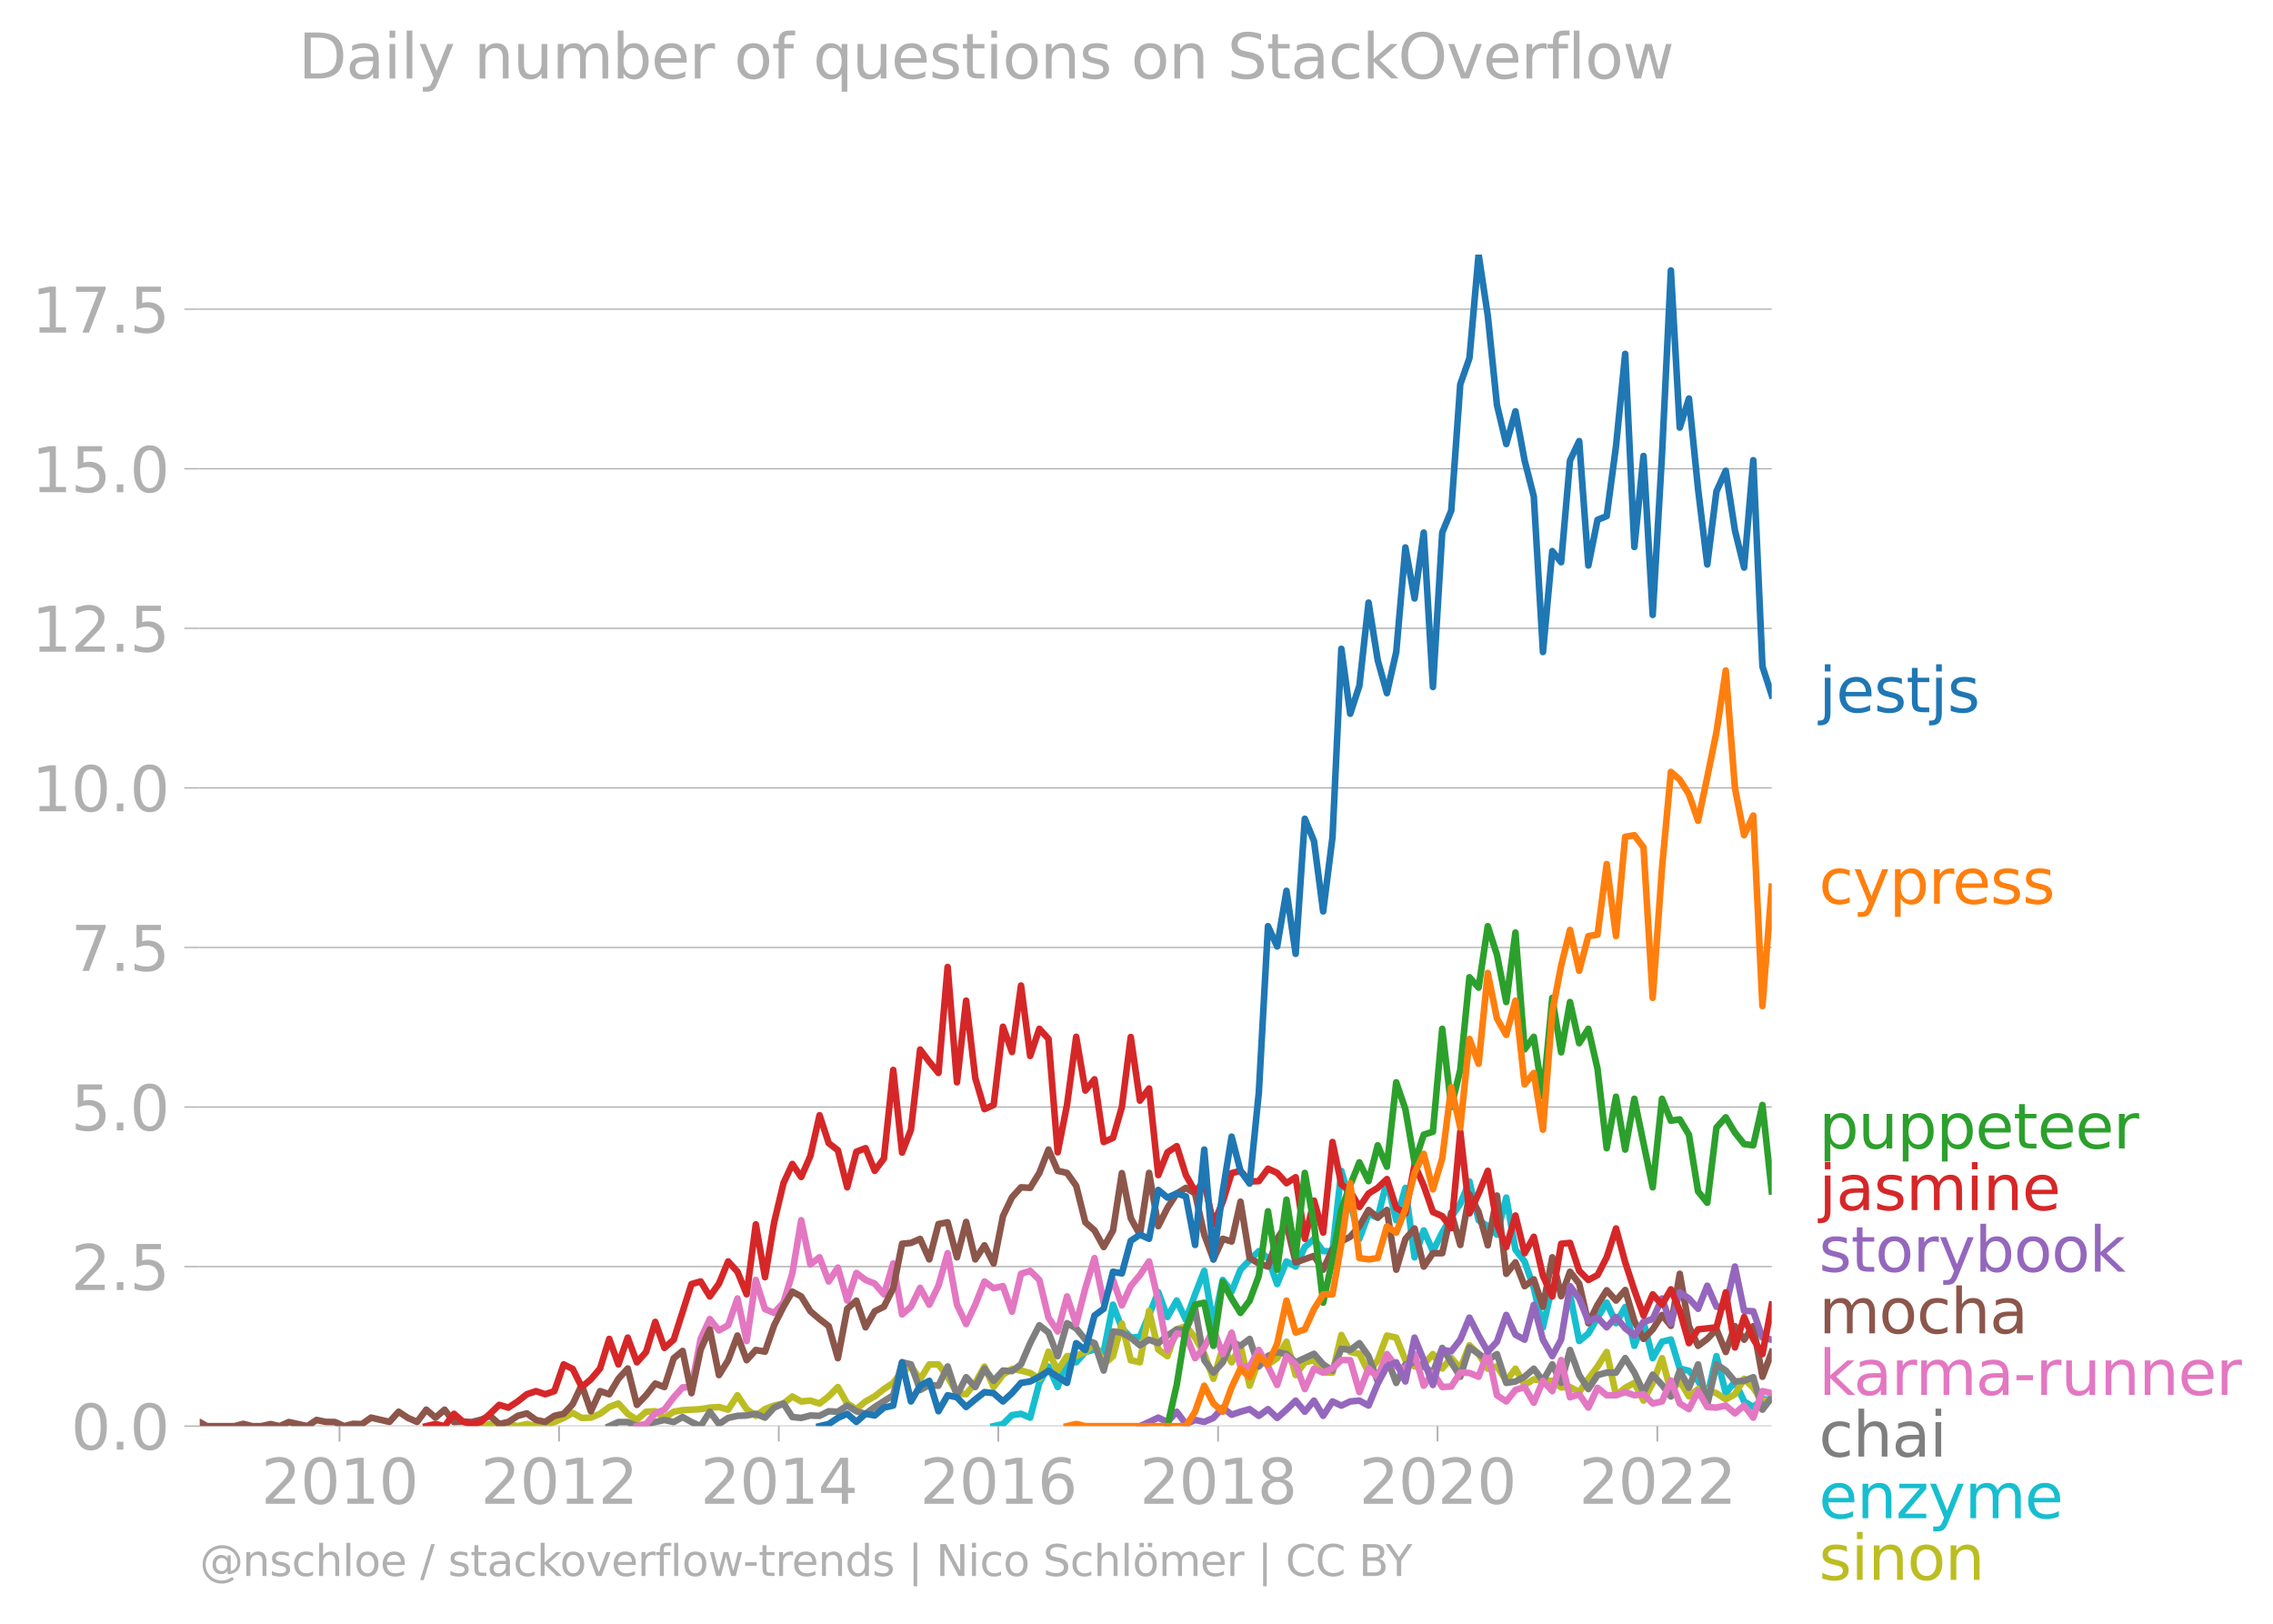 <svg xmlns="http://www.w3.org/2000/svg" xmlns:xlink="http://www.w3.org/1999/xlink" width="688.489" height="491.97" viewBox="0 0 516.367 368.977"><defs><style>*{stroke-linejoin:round;stroke-linecap:butt}</style></defs><g id="figure_1"><path id="patch_1" d="M0 368.977h516.367V0H0v368.977z" style="fill:none"/><g id="axes_1"><path id="patch_2" d="M45.372 323.95h357.12V57.838H45.372V323.95z" style="fill:none"/><g id="matplotlib.axis_1"><g id="xtick_1"><g id="line2d_1"><defs><path id="mbce0a889f7" d="M0 0v3.5" style="stroke:#b0b0b0;stroke-width:.4"/></defs><use xlink:href="#mbce0a889f7" x="77.133" y="323.95" style="fill:#b0b0b0;stroke:#b0b0b0;stroke-width:.4"/></g><g id="text_1" style="fill:#b0b0b0" transform="matrix(.14 0 0 -.14 59.318 341.588)"><defs><path id="DejaVuSans-32" d="M1228 531h2203V0H469v531q359 372 979 998 621 627 780 809 303 340 423 576 121 236 121 464 0 372-261 606-261 235-680 235-297 0-627-103-329-103-704-313v638q381 153 712 231 332 78 607 78 725 0 1156-363 431-362 431-968 0-288-108-546-107-257-392-607-78-91-497-524-418-433-1181-1211z" transform="scale(.016)"/><path id="DejaVuSans-30" d="M2034 4250q-487 0-733-480-245-479-245-1442 0-959 245-1439 246-480 733-480 491 0 736 480 246 480 246 1439 0 963-246 1442-245 480-736 480zm0 500q785 0 1199-621 414-620 414-1801 0-1178-414-1799Q2819-91 2034-91q-784 0-1198 620-414 621-414 1799 0 1181 414 1801 414 621 1198 621z" transform="scale(.016)"/><path id="DejaVuSans-31" d="M794 531h1031v3560L703 3866v575l1116 225h631V531h1031V0H794v531z" transform="scale(.016)"/></defs><use xlink:href="#DejaVuSans-32"/><use xlink:href="#DejaVuSans-30" x="63.623"/><use xlink:href="#DejaVuSans-31" x="127.246"/><use xlink:href="#DejaVuSans-30" x="190.869"/></g></g><g id="xtick_2"><use xlink:href="#mbce0a889f7" id="line2d_2" x="126.993" y="323.95" style="fill:#b0b0b0;stroke:#b0b0b0;stroke-width:.4"/><g id="text_2" style="fill:#b0b0b0" transform="matrix(.14 0 0 -.14 109.178 341.588)"><use xlink:href="#DejaVuSans-32"/><use xlink:href="#DejaVuSans-30" x="63.623"/><use xlink:href="#DejaVuSans-31" x="127.246"/><use xlink:href="#DejaVuSans-32" x="190.869"/></g></g><g id="xtick_3"><use xlink:href="#mbce0a889f7" id="line2d_3" x="176.923" y="323.95" style="fill:#b0b0b0;stroke:#b0b0b0;stroke-width:.4"/><g id="text_3" style="fill:#b0b0b0" transform="matrix(.14 0 0 -.14 159.108 341.588)"><defs><path id="DejaVuSans-34" d="M2419 4116 825 1625h1594v2491zm-166 550h794V1625h666v-525h-666V0h-628v1100H313v609l1940 2957z" transform="scale(.016)"/></defs><use xlink:href="#DejaVuSans-32"/><use xlink:href="#DejaVuSans-30" x="63.623"/><use xlink:href="#DejaVuSans-31" x="127.246"/><use xlink:href="#DejaVuSans-34" x="190.869"/></g></g><g id="xtick_4"><use xlink:href="#mbce0a889f7" id="line2d_4" x="226.784" y="323.95" style="fill:#b0b0b0;stroke:#b0b0b0;stroke-width:.4"/><g id="text_4" style="fill:#b0b0b0" transform="matrix(.14 0 0 -.14 208.969 341.588)"><defs><path id="DejaVuSans-36" d="M2113 2584q-425 0-674-291-248-290-248-796 0-503 248-796 249-292 674-292t673 292q248 293 248 796 0 506-248 796-248 291-673 291zm1253 1979v-575q-238 112-480 171-242 60-480 60-625 0-955-422-329-422-376-1275 184 272 462 417 279 145 613 145 703 0 1111-427 408-426 408-1160 0-719-425-1154Q2819-91 2113-91q-810 0-1238 620-428 621-428 1799 0 1106 525 1764t1409 658q238 0 480-47t505-140z" transform="scale(.016)"/></defs><use xlink:href="#DejaVuSans-32"/><use xlink:href="#DejaVuSans-30" x="63.623"/><use xlink:href="#DejaVuSans-31" x="127.246"/><use xlink:href="#DejaVuSans-36" x="190.869"/></g></g><g id="xtick_5"><use xlink:href="#mbce0a889f7" id="line2d_5" x="276.713" y="323.95" style="fill:#b0b0b0;stroke:#b0b0b0;stroke-width:.4"/><g id="text_5" style="fill:#b0b0b0" transform="matrix(.14 0 0 -.14 258.898 341.588)"><defs><path id="DejaVuSans-38" d="M2034 2216q-450 0-708-241-257-241-257-662 0-422 257-663 258-241 708-241t709 242q260 243 260 662 0 421-258 662-257 241-711 241zm-631 268q-406 100-633 378-226 279-226 679 0 559 398 884 399 325 1092 325 697 0 1094-325t397-884q0-400-227-679-226-278-629-378 456-106 710-416 255-309 255-755 0-679-414-1042Q2806-91 2034-91q-771 0-1186 362-414 363-414 1042 0 446 256 755 257 310 713 416zm-231 997q0-362 226-565 227-203 636-203 407 0 636 203 230 203 230 565 0 363-230 566-229 203-636 203-409 0-636-203-226-203-226-566z" transform="scale(.016)"/></defs><use xlink:href="#DejaVuSans-32"/><use xlink:href="#DejaVuSans-30" x="63.623"/><use xlink:href="#DejaVuSans-31" x="127.246"/><use xlink:href="#DejaVuSans-38" x="190.869"/></g></g><g id="xtick_6"><use xlink:href="#mbce0a889f7" id="line2d_6" x="326.574" y="323.95" style="fill:#b0b0b0;stroke:#b0b0b0;stroke-width:.4"/><g id="text_6" style="fill:#b0b0b0" transform="matrix(.14 0 0 -.14 308.759 341.588)"><use xlink:href="#DejaVuSans-32"/><use xlink:href="#DejaVuSans-30" x="63.623"/><use xlink:href="#DejaVuSans-32" x="127.246"/><use xlink:href="#DejaVuSans-30" x="190.869"/></g></g><g id="xtick_7"><use xlink:href="#mbce0a889f7" id="line2d_7" x="376.503" y="323.95" style="fill:#b0b0b0;stroke:#b0b0b0;stroke-width:.4"/><g id="text_7" style="fill:#b0b0b0" transform="matrix(.14 0 0 -.14 358.688 341.588)"><use xlink:href="#DejaVuSans-32"/><use xlink:href="#DejaVuSans-30" x="63.623"/><use xlink:href="#DejaVuSans-32" x="127.246"/><use xlink:href="#DejaVuSans-32" x="190.869"/></g></g></g><g id="matplotlib.axis_2"><g id="ytick_1"><path id="line2d_8" d="M45.372 323.95h357.12" clip-path="url(#p37eb575300)" style="fill:none;stroke:#b0b0b0;stroke-width:.3;stroke-linecap:square"/><g id="line2d_9"><defs><path id="mbbdd1b331b" d="M0 0h-3.5" style="stroke:#b0b0b0;stroke-width:.3"/></defs><use xlink:href="#mbbdd1b331b" x="45.372" y="323.95" style="fill:#b0b0b0;stroke:#b0b0b0;stroke-width:.3"/></g><g id="text_8" style="fill:#b0b0b0" transform="matrix(.14 0 0 -.14 16.108 329.269)"><defs><path id="DejaVuSans-2e" d="M684 794h660V0H684v794z" transform="scale(.016)"/></defs><use xlink:href="#DejaVuSans-30"/><use xlink:href="#DejaVuSans-2e" x="63.623"/><use xlink:href="#DejaVuSans-30" x="95.41"/></g></g><g id="ytick_2"><path id="line2d_10" d="M45.372 287.704h357.12" clip-path="url(#p37eb575300)" style="fill:none;stroke:#b0b0b0;stroke-width:.3;stroke-linecap:square"/><use xlink:href="#mbbdd1b331b" id="line2d_11" x="45.372" y="287.704" style="fill:#b0b0b0;stroke:#b0b0b0;stroke-width:.3"/><g id="text_9" style="fill:#b0b0b0" transform="matrix(.14 0 0 -.14 16.108 293.023)"><defs><path id="DejaVuSans-35" d="M691 4666h2478v-532H1269V2991q137 47 274 70 138 23 276 23 781 0 1237-428 457-428 457-1159 0-753-469-1171Q2575-91 1722-91q-294 0-599 50Q819 9 494 109v635q281-153 581-228t634-75q541 0 856 284 316 284 316 772 0 487-316 771-315 285-856 285-253 0-505-56-251-56-513-175v2344z" transform="scale(.016)"/></defs><use xlink:href="#DejaVuSans-32"/><use xlink:href="#DejaVuSans-2e" x="63.623"/><use xlink:href="#DejaVuSans-35" x="95.41"/></g></g><g id="ytick_3"><path id="line2d_12" d="M45.372 251.459h357.12" clip-path="url(#p37eb575300)" style="fill:none;stroke:#b0b0b0;stroke-width:.3;stroke-linecap:square"/><use xlink:href="#mbbdd1b331b" id="line2d_13" x="45.372" y="251.459" style="fill:#b0b0b0;stroke:#b0b0b0;stroke-width:.3"/><g id="text_10" style="fill:#b0b0b0" transform="matrix(.14 0 0 -.14 16.108 256.778)"><use xlink:href="#DejaVuSans-35"/><use xlink:href="#DejaVuSans-2e" x="63.623"/><use xlink:href="#DejaVuSans-30" x="95.41"/></g></g><g id="ytick_4"><path id="line2d_14" d="M45.372 215.213h357.12" clip-path="url(#p37eb575300)" style="fill:none;stroke:#b0b0b0;stroke-width:.3;stroke-linecap:square"/><use xlink:href="#mbbdd1b331b" id="line2d_15" x="45.372" y="215.213" style="fill:#b0b0b0;stroke:#b0b0b0;stroke-width:.3"/><g id="text_11" style="fill:#b0b0b0" transform="matrix(.14 0 0 -.14 16.108 220.532)"><defs><path id="DejaVuSans-37" d="M525 4666h3000v-269L1831 0h-659l1594 4134H525v532z" transform="scale(.016)"/></defs><use xlink:href="#DejaVuSans-37"/><use xlink:href="#DejaVuSans-2e" x="63.623"/><use xlink:href="#DejaVuSans-35" x="95.41"/></g></g><g id="ytick_5"><path id="line2d_16" d="M45.372 178.968h357.12" clip-path="url(#p37eb575300)" style="fill:none;stroke:#b0b0b0;stroke-width:.3;stroke-linecap:square"/><use xlink:href="#mbbdd1b331b" id="line2d_17" x="45.372" y="178.968" style="fill:#b0b0b0;stroke:#b0b0b0;stroke-width:.3"/><g id="text_12" style="fill:#b0b0b0" transform="matrix(.14 0 0 -.14 7.2 184.287)"><use xlink:href="#DejaVuSans-31"/><use xlink:href="#DejaVuSans-30" x="63.623"/><use xlink:href="#DejaVuSans-2e" x="127.246"/><use xlink:href="#DejaVuSans-30" x="159.033"/></g></g><g id="ytick_6"><path id="line2d_18" d="M45.372 142.722h357.12" clip-path="url(#p37eb575300)" style="fill:none;stroke:#b0b0b0;stroke-width:.3;stroke-linecap:square"/><use xlink:href="#mbbdd1b331b" id="line2d_19" x="45.372" y="142.722" style="fill:#b0b0b0;stroke:#b0b0b0;stroke-width:.3"/><g id="text_13" style="fill:#b0b0b0" transform="matrix(.14 0 0 -.14 7.2 148.041)"><use xlink:href="#DejaVuSans-31"/><use xlink:href="#DejaVuSans-32" x="63.623"/><use xlink:href="#DejaVuSans-2e" x="127.246"/><use xlink:href="#DejaVuSans-35" x="159.033"/></g></g><g id="ytick_7"><path id="line2d_20" d="M45.372 106.477h357.12" clip-path="url(#p37eb575300)" style="fill:none;stroke:#b0b0b0;stroke-width:.3;stroke-linecap:square"/><use xlink:href="#mbbdd1b331b" id="line2d_21" x="45.372" y="106.477" style="fill:#b0b0b0;stroke:#b0b0b0;stroke-width:.3"/><g id="text_14" style="fill:#b0b0b0" transform="matrix(.14 0 0 -.14 7.2 111.796)"><use xlink:href="#DejaVuSans-31"/><use xlink:href="#DejaVuSans-35" x="63.623"/><use xlink:href="#DejaVuSans-2e" x="127.246"/><use xlink:href="#DejaVuSans-30" x="159.033"/></g></g><g id="ytick_8"><path id="line2d_22" d="M45.372 70.231h357.12" clip-path="url(#p37eb575300)" style="fill:none;stroke:#b0b0b0;stroke-width:.3;stroke-linecap:square"/><use xlink:href="#mbbdd1b331b" id="line2d_23" x="45.372" y="70.231" style="fill:#b0b0b0;stroke:#b0b0b0;stroke-width:.3"/><g id="text_15" style="fill:#b0b0b0" transform="matrix(.14 0 0 -.14 7.2 75.55)"><use xlink:href="#DejaVuSans-31"/><use xlink:href="#DejaVuSans-37" x="63.623"/><use xlink:href="#DejaVuSans-2e" x="127.246"/><use xlink:href="#DejaVuSans-35" x="159.033"/></g></g></g><path id="line2d_24" d="m225.725 323.95 2.117-.468 2.05-2.032 2.048-.306 2.084.873 2.083-7.889 2.083-3.71 2.083 4.646 2.118-6.08 2.083.468 2.083-2.339 2.083-.561 2.084.561 2.117-10.757 2.015 5.329 2.015 2.154 2.083-.187 2.083-4.957 2.083-5.191 2.084 5.659 2.117-3.742 2.083 4.365 2.084-5.768 2.083-5.347 2.083 12.362 2.117-10.289 2.015 2.656 2.015-4.994 2.083-2.151 2.084-2.058 2.083 1.574 2.083 5.909 2.118-5.145 2.083 1.17 2.083-4.444 2.083-1.84 2.083 2.776h2.118l2.015-18.24 2.015 7.015 2.083 8.45 2.083-5.644 2.083.811 2.084-8.294 2.117 8.886 2.083-7.358 2.083 15.777 2.084-6.111 2.083 4.708 2.117-4.21 2.05-3.531 2.048-3.016 2.084-5.067 2.083 8.808 2.083 1.341 2.083 1.933 2.118-8.418 2.083 11.801 2.083 2.697 2.083 6.002 2.084 8.964 2.117-9.354 2.015.735 2.015 1.136 2.083 10.6 2.083-1.714 2.084-3.601 2.083-3.414 2.117 4.677 2.083-3.68 2.084 8.824 2.083-5.44 2.083 8.246 2.117-3.741 2.015-.501 2.015 6.58 2.084.53 2.083 2.277 2.083 3.523 2.083-9.135 2.118 8.418 2.083-2.666 2.083 4.537 2.083 1.262 2.083-1.73h2.118" clip-path="url(#p37eb575300)" style="fill:none;stroke:#17becf;stroke-width:1.5;stroke-linecap:square"/><path id="line2d_25" d="m109.235 323.95 2.083-.468 2.083.468 2.083-.468 2.118.468 2.083-.483 2.083.483 4.167-.936 2.117-.935 2.05-1.129 2.048 1.13 2.084-.063 2.083-.873 2.083-1.544 2.083-.795 2.118 2.339 2.083 1.356 2.083-1.824 2.083-.11 2.084 1.513 2.117-1.403 2.015-.35 4.098-.242 2.083-.343 2.083-.14 2.084.607 2.117-3.273 2.083 3.149 2.083 1.527 2.084-1.527 2.083-.811 2.117-.468 2.015-1.586 2.015 1.119 2.083-.187 2.084.654 2.083-1.621 2.083-2.12 2.117 3.741 2.084 1.279 2.083-1.746 2.083-1.154 2.083-1.652 2.118-1.404 2.015-2.605 2.015-1.136 2.083 2.93 2.083-3.398 2.083.016 2.084 2.79 2.117 3.742 2.083.234 2.083-2.573 2.084-3.71 2.083 4.646 2.117-2.806 2.05-1.307 2.048.371 2.084.546 2.083 1.325 2.083-6.158 2.083 4.287 2.118-3.273 2.083-.047 2.083-.889 2.083-2.01 2.084 4.816 2.117-1.87 2.015-7.4 2.015 8.335 2.083.468 2.083-11.692 2.083 8.792 2.084 1.497 2.117-6.08 2.083-.733 2.084 2.603 2.083 3.68 2.083 5.674 2.117-7.015 2.015 3.274 2.015-3.742 2.083 9.058 2.084-5.784 2.083.95 2.083-1.418 2.118-3.741 2.083 7.576 2.083-2.9 2.083-.483 2.083 2.822h2.118l2.015-8.552 2.015 3.875 2.083.406 2.083 4.271 2.083-2.822 2.084-5.596 2.117.467 2.083 5.13 2.083 1.418 2.084-.452 2.083-2.354 2.117 3.274 2.05-2.403 2.048 2.403 2.084-5.27 2.083 1.996 2.083 3.32 2.083-.514 2.118 3.274 2.083-2.76 2.083 3.695 2.083-1.278 2.084.343h2.117l2.015 1.486 2.015-.083 2.083 1.153 2.083-3.024 2.084-2.775 2.083-3.305 2.117 9.822 2.083-1.684 2.084-1.123 2.083 4.023 2.083-4.023 2.117-5.612 2.015 7.667 2.015-2.522 2.084 3.523 2.083-1.652 2.083.202 2.083.733 2.118 1.403 2.083-1.17 2.083-3.507 2.083 2.058 2.083 3.087 2.118-.468h0" clip-path="url(#p37eb575300)" style="fill:none;stroke:#bcbd22;stroke-width:1.5;stroke-linecap:square"/><path id="line2d_26" d="m138.4 323.95 2.083-.936h2.118l2.083.936 6.25-1.403 2.117.467 2.015-1.135 2.015 1.135 2.083.936 2.083-3.274 2.083 2.79 2.084-1.387 2.117-.468 2.083-.078 2.083-.39 2.084.874 2.083-2.276 2.117-.936 2.015 3.074 2.015.2 2.083-.546 2.084.078 2.083-1.044 2.083.109 2.117-1.403 2.084 1.294 2.083.577 2.083-1.544 4.2-2.665 2.016-7.483 2.015.467 2.083 5.815 2.083-1.138 2.083.172 2.084-4.381 2.117 6.548 2.083-4.1 2.083 2.229 2.084-4.163 2.083 2.76 2.117-2.339 2.05.13 2.048-1.533 2.084-4.817 2.083-4.069 2.083 1.653 2.083 5.363 2.118-7.483 2.083 1.153 2.083 2.588 2.083.795 2.084 6.22 2.117-8.886 2.015.284 2.015 1.12 2.083 1.745 2.083-1.278 2.083.795 2.084-1.73 2.117-1.403 2.083.234 2.084-4.911 2.083 11.676 2.083 2.822 2.117-2.338 2.015-4.66 2.015.918 2.083-1.574 2.084 6.251 2.083-2.385 2.083-.889 2.118.468 2.083 1.87 4.166-1.932 2.083 2.4 2.118 1.403 2.015-4.977 2.015.3 2.083-1.543 2.083 2.947 2.083 5.752 2.084-5.285 2.117 5.612 2.083-4.193 2.083-.483 2.084.966 2.083 1.372 2.117-5.612 4.098 6.547 2.084-6.656 4.166 2.9 2.083-1.388 2.118 6.547 2.083-.327 2.083-1.076 2.083-1.824 2.084 2.76 2.117-3.742 2.015 4.193 2.015-7.466 2.083 5.705 2.083 3.18 2.084-3.18 2.083-.561h2.117l2.083-3.305 2.084 3.305 2.083 4.427 2.083-3.96 2.117 2.34 2.015 2.622 2.015-5.897 2.084 3.929 2.083-5.332 2.083 9.198 2.083-9.198 2.118 1.403 2.083 2.48 2.083-.141 2.083-.826 2.083 7.373 2.118-2.806h0" clip-path="url(#p37eb575300)" style="fill:none;stroke:#7f7f7f;stroke-width:1.5;stroke-linecap:square"/><g id="text_16" style="fill:#1f77b4" transform="matrix(.14 0 0 -.14 413.205 161.785)"><defs><path id="DejaVuSans-6a" d="M603 3500h575V-63q0-668-255-968-254-300-820-300h-219v487H38q328 0 446 152Q603-541 603-63v3563zm0 1363h575v-729H603v729z" transform="scale(.016)"/><path id="DejaVuSans-65" d="M3597 1894v-281H953q38-594 358-905t892-311q331 0 642 81t618 244V178Q3153 47 2828-22t-659-69q-838 0-1327 487-489 488-489 1320 0 859 464 1363 464 505 1252 505 706 0 1117-455 411-454 411-1235zm-575 169q-6 471-264 752-258 282-683 282-481 0-770-272t-333-766l2050 4z" transform="scale(.016)"/><path id="DejaVuSans-73" d="M2834 3397v-544q-243 125-506 187-262 63-544 63-428 0-642-131t-214-394q0-200 153-314t616-217l197-44q612-131 870-370t258-667q0-488-386-773Q2250-91 1575-91q-281 0-586 55T347 128v594q319-166 628-249 309-82 613-82 406 0 624 139 219 139 219 392 0 234-158 359-157 125-692 241l-200 47q-534 112-772 345-237 233-237 639 0 494 350 762 350 269 994 269 318 0 599-47 282-46 519-140z" transform="scale(.016)"/><path id="DejaVuSans-74" d="M1172 4494v-994h1184v-447H1172V1153q0-428 117-550t477-122h590V0h-590q-666 0-919 248-253 249-253 905v1900H172v447h422v994h578z" transform="scale(.016)"/></defs><use xlink:href="#DejaVuSans-6a"/><use xlink:href="#DejaVuSans-65" x="27.783"/><use xlink:href="#DejaVuSans-73" x="89.307"/><use xlink:href="#DejaVuSans-74" x="141.406"/><use xlink:href="#DejaVuSans-6a" x="180.615"/><use xlink:href="#DejaVuSans-73" x="208.398"/></g><g id="text_17" style="fill:#ff7f0e" transform="matrix(.14 0 0 -.14 413.205 205.28)"><defs><path id="DejaVuSans-63" d="M3122 3366v-538q-244 135-489 202t-495 67q-560 0-870-355-309-354-309-995t309-996q310-354 870-354 250 0 495 67t489 202V134Q2881 22 2623-34q-257-57-548-57-791 0-1257 497-465 497-465 1341 0 856 470 1346 471 491 1290 491 265 0 518-55 253-54 491-163z" transform="scale(.016)"/><path id="DejaVuSans-79" d="M2059-325q-243-625-475-815-231-191-618-191H506v481h338q237 0 368 113 132 112 291 531l103 262L191 3500h609L1894 763l1094 2737h609L2059-325z" transform="scale(.016)"/><path id="DejaVuSans-70" d="M1159 525v-1856H581v4831h578v-531q182 312 458 463 277 152 661 152 638 0 1036-506 399-506 399-1331T3314 415Q2916-91 2278-91q-384 0-661 152-276 152-458 464zm1957 1222q0 634-261 995t-717 361q-457 0-718-361t-261-995q0-634 261-995t718-361q456 0 717 361t261 995z" transform="scale(.016)"/><path id="DejaVuSans-72" d="M2631 2963q-97 56-211 82-114 27-251 27-488 0-749-317t-261-911V0H581v3500h578v-544q182 319 472 473 291 155 707 155 59 0 131-8 72-7 159-23l3-590z" transform="scale(.016)"/></defs><use xlink:href="#DejaVuSans-63"/><use xlink:href="#DejaVuSans-79" x="54.98"/><use xlink:href="#DejaVuSans-70" x="114.16"/><use xlink:href="#DejaVuSans-72" x="177.637"/><use xlink:href="#DejaVuSans-65" x="216.5"/><use xlink:href="#DejaVuSans-73" x="278.023"/><use xlink:href="#DejaVuSans-73" x="330.123"/></g><g id="text_18" style="fill:#2ca02c" transform="matrix(.14 0 0 -.14 413.205 260.866)"><defs><path id="DejaVuSans-75" d="M544 1381v2119h575V1403q0-497 193-746 194-248 582-248 465 0 735 297 271 297 271 810v1984h575V0h-575v538q-209-319-486-474-276-155-642-155-603 0-916 375-312 375-312 1097zm1447 2203z" transform="scale(.016)"/></defs><use xlink:href="#DejaVuSans-70"/><use xlink:href="#DejaVuSans-75" x="63.477"/><use xlink:href="#DejaVuSans-70" x="126.855"/><use xlink:href="#DejaVuSans-70" x="190.332"/><use xlink:href="#DejaVuSans-65" x="253.809"/><use xlink:href="#DejaVuSans-74" x="315.332"/><use xlink:href="#DejaVuSans-65" x="354.541"/><use xlink:href="#DejaVuSans-65" x="416.064"/><use xlink:href="#DejaVuSans-72" x="477.588"/></g><g id="text_19" style="fill:#d62728" transform="matrix(.14 0 0 -.14 413.205 274.866)"><defs><path id="DejaVuSans-61" d="M2194 1759q-697 0-966-159t-269-544q0-306 202-486 202-179 548-179 479 0 768 339t289 901v128h-572zm1147 238V0h-575v531q-197-318-491-470T1556-91q-537 0-855 302-317 302-317 808 0 590 395 890 396 300 1180 300h807v57q0 397-261 614t-733 217q-300 0-585-72-284-72-546-216v532q315 122 612 182 297 61 578 61 760 0 1135-394 375-393 375-1193z" transform="scale(.016)"/><path id="DejaVuSans-6d" d="M3328 2828q216 388 516 572t706 184q547 0 844-383 297-382 297-1088V0h-578v2094q0 503-179 746-178 244-543 244-447 0-707-297-259-296-259-809V0h-578v2094q0 506-178 748t-550 242q-441 0-701-298-259-298-259-808V0H581v3500h578v-544q197 322 472 475t653 153q382 0 649-194 267-193 395-562z" transform="scale(.016)"/><path id="DejaVuSans-69" d="M603 3500h575V0H603v3500zm0 1363h575v-729H603v729z" transform="scale(.016)"/><path id="DejaVuSans-6e" d="M3513 2113V0h-575v2094q0 497-194 743-194 247-581 247-466 0-735-297-269-296-269-809V0H581v3500h578v-544q207 316 486 472 280 156 646 156 603 0 912-373 310-373 310-1098z" transform="scale(.016)"/></defs><use xlink:href="#DejaVuSans-6a"/><use xlink:href="#DejaVuSans-61" x="27.783"/><use xlink:href="#DejaVuSans-73" x="89.063"/><use xlink:href="#DejaVuSans-6d" x="141.162"/><use xlink:href="#DejaVuSans-69" x="238.574"/><use xlink:href="#DejaVuSans-6e" x="266.357"/><use xlink:href="#DejaVuSans-65" x="329.736"/></g><g id="text_20" style="fill:#9467bd" transform="matrix(.14 0 0 -.14 413.205 288.866)"><defs><path id="DejaVuSans-6f" d="M1959 3097q-462 0-731-361t-269-989q0-628 267-989 268-361 733-361 460 0 728 362 269 363 269 988 0 622-269 986-268 364-728 364zm0 487q750 0 1178-488 429-487 429-1349 0-859-429-1349Q2709-91 1959-91q-753 0-1180 489-426 490-426 1349 0 862 426 1349 427 488 1180 488z" transform="scale(.016)"/><path id="DejaVuSans-62" d="M3116 1747q0 634-261 995t-717 361q-457 0-718-361t-261-995q0-634 261-995t718-361q456 0 717 361t261 995zM1159 2969q182 312 458 463 277 152 661 152 638 0 1036-506 399-506 399-1331T3314 415Q2916-91 2278-91q-384 0-661 152-276 152-458 464V0H581v4863h578V2969z" transform="scale(.016)"/><path id="DejaVuSans-6b" d="M581 4863h578V1991l1716 1509h734L1753 1863 3688 0h-750L1159 1709V0H581v4863z" transform="scale(.016)"/></defs><use xlink:href="#DejaVuSans-73"/><use xlink:href="#DejaVuSans-74" x="52.1"/><use xlink:href="#DejaVuSans-6f" x="91.309"/><use xlink:href="#DejaVuSans-72" x="152.49"/><use xlink:href="#DejaVuSans-79" x="193.604"/><use xlink:href="#DejaVuSans-62" x="252.783"/><use xlink:href="#DejaVuSans-6f" x="316.26"/><use xlink:href="#DejaVuSans-6f" x="377.441"/><use xlink:href="#DejaVuSans-6b" x="438.623"/></g><g id="text_21" style="fill:#8c564b" transform="matrix(.14 0 0 -.14 413.205 302.866)"><defs><path id="DejaVuSans-68" d="M3513 2113V0h-575v2094q0 497-194 743-194 247-581 247-466 0-735-297-269-296-269-809V0H581v4863h578V2956q207 316 486 472 280 156 646 156 603 0 912-373 310-373 310-1098z" transform="scale(.016)"/></defs><use xlink:href="#DejaVuSans-6d"/><use xlink:href="#DejaVuSans-6f" x="97.412"/><use xlink:href="#DejaVuSans-63" x="158.594"/><use xlink:href="#DejaVuSans-68" x="213.574"/><use xlink:href="#DejaVuSans-61" x="276.953"/></g><g id="text_22" style="fill:#e377c2" transform="matrix(.14 0 0 -.14 413.205 316.866)"><defs><path id="DejaVuSans-2d" d="M313 2009h1684v-512H313v512z" transform="scale(.016)"/></defs><use xlink:href="#DejaVuSans-6b"/><use xlink:href="#DejaVuSans-61" x="56.16"/><use xlink:href="#DejaVuSans-72" x="117.439"/><use xlink:href="#DejaVuSans-6d" x="156.803"/><use xlink:href="#DejaVuSans-61" x="254.215"/><use xlink:href="#DejaVuSans-2d" x="315.494"/><use xlink:href="#DejaVuSans-72" x="351.578"/><use xlink:href="#DejaVuSans-75" x="392.691"/><use xlink:href="#DejaVuSans-6e" x="456.07"/><use xlink:href="#DejaVuSans-6e" x="519.449"/><use xlink:href="#DejaVuSans-65" x="582.828"/><use xlink:href="#DejaVuSans-72" x="644.352"/></g><g id="text_23" style="fill:#7f7f7f" transform="matrix(.14 0 0 -.14 413.205 330.866)"><use xlink:href="#DejaVuSans-63"/><use xlink:href="#DejaVuSans-68" x="54.98"/><use xlink:href="#DejaVuSans-61" x="118.359"/><use xlink:href="#DejaVuSans-69" x="179.639"/></g><g id="text_24" style="fill:#bcbd22" transform="matrix(.14 0 0 -.14 413.205 358.866)"><use xlink:href="#DejaVuSans-73"/><use xlink:href="#DejaVuSans-69" x="52.1"/><use xlink:href="#DejaVuSans-6e" x="79.883"/><use xlink:href="#DejaVuSans-6f" x="143.262"/><use xlink:href="#DejaVuSans-6e" x="204.443"/></g><g id="text_25" style="fill:#17becf" transform="matrix(.14 0 0 -.14 413.205 344.866)"><defs><path id="DejaVuSans-7a" d="M353 3500h2731v-525L922 459h2162V0H275v525l2163 2516H353v459z" transform="scale(.016)"/></defs><use xlink:href="#DejaVuSans-65"/><use xlink:href="#DejaVuSans-6e" x="61.523"/><use xlink:href="#DejaVuSans-7a" x="124.902"/><use xlink:href="#DejaVuSans-79" x="177.393"/><use xlink:href="#DejaVuSans-6d" x="236.572"/><use xlink:href="#DejaVuSans-65" x="333.984"/></g><g id="text_26" style="fill:#b0b0b0" transform="matrix(.097 0 0 -.097 45.372 357.986)"><defs><path id="DejaVuSans-40" d="M2381 1678q0-447 222-702 222-254 610-254 384 0 604 256 221 256 221 700 0 438-225 695-225 258-607 258-378 0-602-256-223-256-223-697zm1703-934q-187-241-429-355t-564-114q-538 0-874 389t-336 1014q0 625 337 1015 338 391 873 391 322 0 565-117 244-117 428-354v409h447V722q457 69 714 417 258 349 258 902 0 334-99 628-98 294-298 544-325 409-792 626t-1017 217q-384 0-738-102-353-101-653-301-490-319-767-836-276-517-276-1120 0-497 179-932 180-434 521-765 328-325 759-495 431-171 922-171 403 0 792 136t714 389l281-347q-390-303-851-464t-936-161q-578 0-1091 205-512 205-912 595Q841 78 631 592q-209 514-209 1105 0 569 212 1084 213 516 607 907 403 396 931 607t1119 211q662 0 1229-272 568-271 952-771 234-307 357-666 124-359 124-744 0-822-497-1297T4084 263v481z" transform="scale(.016)"/><path id="DejaVuSans-6c" d="M603 4863h575V0H603v4863z" transform="scale(.016)"/><path id="DejaVuSans-2f" d="M1625 4666h531L531-594H0l1625 5260z" transform="scale(.016)"/><path id="DejaVuSans-76" d="M191 3500h609L1894 563l1094 2937h609L2284 0h-781L191 3500z" transform="scale(.016)"/><path id="DejaVuSans-66" d="M2375 4863v-479h-550q-309 0-430-125-120-125-120-450v-309h947v-447h-947V0H697v3053H147v447h550v244q0 584 272 851 272 268 862 268h544z" transform="scale(.016)"/><path id="DejaVuSans-77" d="M269 3500h575l719-2731 715 2731h678l719-2731 716 2731h575L4050 0h-678l-753 2869L1863 0h-679L269 3500z" transform="scale(.016)"/><path id="DejaVuSans-64" d="M2906 2969v1894h575V0h-575v525q-181-312-458-464-276-152-664-152-634 0-1033 506-398 507-398 1332t398 1331q399 506 1033 506 388 0 664-152 277-151 458-463zM947 1747q0-634 261-995t717-361q456 0 718 361 263 361 263 995t-263 995q-262 361-718 361t-717-361q-261-361-261-995z" transform="scale(.016)"/><path id="DejaVuSans-7c" d="M1344 4891v-6400H813v6400h531z" transform="scale(.016)"/><path id="DejaVuSans-4e" d="M628 4666h850L3547 763v3903h612V0h-850L1241 3903V0H628v4666z" transform="scale(.016)"/><path id="DejaVuSans-53" d="M3425 4513v-616q-359 172-678 256-319 85-616 85-515 0-795-200t-280-569q0-310 186-468 186-157 705-254l381-78q706-135 1042-474t336-907q0-679-455-1029Q2797-91 1919-91q-331 0-705 75-373 75-773 222v650q384-215 753-325 369-109 725-109 540 0 834 212 294 213 294 607 0 343-211 537t-692 291l-385 75q-706 140-1022 440-315 300-315 835 0 619 436 975t1201 356q329 0 669-60 341-59 697-177z" transform="scale(.016)"/><path id="DejaVuSans-f6" d="M1959 3097q-462 0-731-361t-269-989q0-628 267-989 268-361 733-361 460 0 728 362 269 363 269 988 0 622-269 986-268 364-728 364zm0 487q750 0 1178-488 429-487 429-1349 0-859-429-1349Q2709-91 1959-91q-753 0-1180 489-426 490-426 1349 0 862 426 1349 427 488 1180 488zm295 1266h634v-631h-634v631zm-1222 0h634v-631h-634v631z" transform="scale(.016)"/><path id="DejaVuSans-43" d="M4122 4306v-665q-319 297-680 443-361 147-767 147-800 0-1225-489t-425-1414q0-922 425-1411t1225-489q406 0 767 147t680 444V359q-331-225-702-338-370-112-782-112-1060 0-1670 648-609 649-609 1771 0 1125 609 1773 610 649 1670 649 418 0 788-111 371-111 696-333z" transform="scale(.016)"/><path id="DejaVuSans-42" d="M1259 2228V519h1013q509 0 754 211 246 211 246 645 0 438-246 645-245 208-754 208H1259zm0 1919V2741h935q462 0 688 173 227 174 227 530 0 353-227 528-226 175-688 175h-935zm-631 519h1613q722 0 1112-300 391-300 391-853 0-429-200-682t-588-315q466-100 724-418 258-317 258-792 0-625-425-966Q3088 0 2303 0H628v4666z" transform="scale(.016)"/><path id="DejaVuSans-59" d="M-13 4666h679l1293-1919 1285 1919h678L2272 2222V0h-634v2222L-13 4666z" transform="scale(.016)"/></defs><use xlink:href="#DejaVuSans-40"/><use xlink:href="#DejaVuSans-6e" x="100"/><use xlink:href="#DejaVuSans-73" x="163.379"/><use xlink:href="#DejaVuSans-63" x="215.479"/><use xlink:href="#DejaVuSans-68" x="270.459"/><use xlink:href="#DejaVuSans-6c" x="333.838"/><use xlink:href="#DejaVuSans-6f" x="361.621"/><use xlink:href="#DejaVuSans-65" x="422.803"/><use xlink:href="#DejaVuSans-20" x="484.326"/><use xlink:href="#DejaVuSans-2f" x="516.113"/><use xlink:href="#DejaVuSans-20" x="549.805"/><use xlink:href="#DejaVuSans-73" x="581.592"/><use xlink:href="#DejaVuSans-74" x="633.691"/><use xlink:href="#DejaVuSans-61" x="672.9"/><use xlink:href="#DejaVuSans-63" x="734.18"/><use xlink:href="#DejaVuSans-6b" x="789.16"/><use xlink:href="#DejaVuSans-6f" x="843.445"/><use xlink:href="#DejaVuSans-76" x="904.627"/><use xlink:href="#DejaVuSans-65" x="963.807"/><use xlink:href="#DejaVuSans-72" x="1025.33"/><use xlink:href="#DejaVuSans-66" x="1066.443"/><use xlink:href="#DejaVuSans-6c" x="1101.648"/><use xlink:href="#DejaVuSans-6f" x="1129.432"/><use xlink:href="#DejaVuSans-77" x="1190.613"/><use xlink:href="#DejaVuSans-2d" x="1272.4"/><use xlink:href="#DejaVuSans-74" x="1308.484"/><use xlink:href="#DejaVuSans-72" x="1347.693"/><use xlink:href="#DejaVuSans-65" x="1386.557"/><use xlink:href="#DejaVuSans-6e" x="1448.08"/><use xlink:href="#DejaVuSans-64" x="1511.459"/><use xlink:href="#DejaVuSans-73" x="1574.936"/><use xlink:href="#DejaVuSans-20" x="1627.035"/><use xlink:href="#DejaVuSans-7c" x="1658.822"/><use xlink:href="#DejaVuSans-20" x="1692.514"/><use xlink:href="#DejaVuSans-4e" x="1724.301"/><use xlink:href="#DejaVuSans-69" x="1799.105"/><use xlink:href="#DejaVuSans-63" x="1826.889"/><use xlink:href="#DejaVuSans-6f" x="1881.869"/><use xlink:href="#DejaVuSans-20" x="1943.051"/><use xlink:href="#DejaVuSans-53" x="1974.838"/><use xlink:href="#DejaVuSans-63" x="2038.314"/><use xlink:href="#DejaVuSans-68" x="2093.295"/><use xlink:href="#DejaVuSans-6c" x="2156.674"/><use xlink:href="#DejaVuSans-f6" x="2184.457"/><use xlink:href="#DejaVuSans-6d" x="2245.639"/><use xlink:href="#DejaVuSans-65" x="2343.051"/><use xlink:href="#DejaVuSans-72" x="2404.574"/><use xlink:href="#DejaVuSans-20" x="2445.688"/><use xlink:href="#DejaVuSans-7c" x="2477.475"/><use xlink:href="#DejaVuSans-20" x="2511.166"/><use xlink:href="#DejaVuSans-43" x="2542.953"/><use xlink:href="#DejaVuSans-43" x="2612.777"/><use xlink:href="#DejaVuSans-20" x="2682.602"/><use xlink:href="#DejaVuSans-42" x="2714.389"/><use xlink:href="#DejaVuSans-59" x="2777.492"/></g><g id="text_27" style="fill:#b0b0b0" transform="matrix(.14 0 0 -.14 67.786 17.838)"><defs><path id="DejaVuSans-44" d="M1259 4147V519h763q966 0 1414 437 448 438 448 1382 0 937-448 1373t-1414 436h-763zm-631 519h1297q1356 0 1990-564 635-564 635-1764 0-1207-638-1773Q3275 0 1925 0H628v4666z" transform="scale(.016)"/><path id="DejaVuSans-71" d="M947 1747q0-634 261-995t717-361q456 0 718 361 263 361 263 995t-263 995q-262 361-718 361t-717-361q-261-361-261-995zM2906 525q-181-312-458-464-276-152-664-152-634 0-1033 506-398 507-398 1332t398 1331q399 506 1033 506 388 0 664-152 277-151 458-463v531h575v-4831h-575V525z" transform="scale(.016)"/><path id="DejaVuSans-4f" d="M2522 4238q-688 0-1093-513-404-512-404-1397 0-881 404-1394 405-512 1093-512 687 0 1089 512 402 513 402 1394 0 885-402 1397-402 513-1089 513zm0 512q981 0 1568-658 588-658 588-1764 0-1103-588-1761Q3503-91 2522-91q-984 0-1574 656-589 657-589 1763t589 1764q590 658 1574 658z" transform="scale(.016)"/></defs><use xlink:href="#DejaVuSans-44"/><use xlink:href="#DejaVuSans-61" x="77.002"/><use xlink:href="#DejaVuSans-69" x="138.281"/><use xlink:href="#DejaVuSans-6c" x="166.064"/><use xlink:href="#DejaVuSans-79" x="193.848"/><use xlink:href="#DejaVuSans-20" x="253.027"/><use xlink:href="#DejaVuSans-6e" x="284.814"/><use xlink:href="#DejaVuSans-75" x="348.193"/><use xlink:href="#DejaVuSans-6d" x="411.572"/><use xlink:href="#DejaVuSans-62" x="508.984"/><use xlink:href="#DejaVuSans-65" x="572.461"/><use xlink:href="#DejaVuSans-72" x="633.984"/><use xlink:href="#DejaVuSans-20" x="675.098"/><use xlink:href="#DejaVuSans-6f" x="706.885"/><use xlink:href="#DejaVuSans-66" x="768.066"/><use xlink:href="#DejaVuSans-20" x="803.271"/><use xlink:href="#DejaVuSans-71" x="835.059"/><use xlink:href="#DejaVuSans-75" x="898.535"/><use xlink:href="#DejaVuSans-65" x="961.914"/><use xlink:href="#DejaVuSans-73" x="1023.438"/><use xlink:href="#DejaVuSans-74" x="1075.537"/><use xlink:href="#DejaVuSans-69" x="1114.746"/><use xlink:href="#DejaVuSans-6f" x="1142.529"/><use xlink:href="#DejaVuSans-6e" x="1203.711"/><use xlink:href="#DejaVuSans-73" x="1267.09"/><use xlink:href="#DejaVuSans-20" x="1319.189"/><use xlink:href="#DejaVuSans-6f" x="1350.977"/><use xlink:href="#DejaVuSans-6e" x="1412.158"/><use xlink:href="#DejaVuSans-20" x="1475.537"/><use xlink:href="#DejaVuSans-53" x="1507.324"/><use xlink:href="#DejaVuSans-74" x="1570.801"/><use xlink:href="#DejaVuSans-61" x="1610.01"/><use xlink:href="#DejaVuSans-63" x="1671.289"/><use xlink:href="#DejaVuSans-6b" x="1726.27"/><use xlink:href="#DejaVuSans-4f" x="1784.18"/><use xlink:href="#DejaVuSans-76" x="1862.891"/><use xlink:href="#DejaVuSans-65" x="1922.07"/><use xlink:href="#DejaVuSans-72" x="1983.594"/><use xlink:href="#DejaVuSans-66" x="2024.707"/><use xlink:href="#DejaVuSans-6c" x="2059.912"/><use xlink:href="#DejaVuSans-6f" x="2087.695"/><use xlink:href="#DejaVuSans-77" x="2148.877"/></g><path id="line2d_27" d="m144.684 323.95 2.083-.468 2.083-2.432 2.084-.842 2.117-2.806 2.015-2.255 2.015-.083 2.083-10.928 2.083-4.506 2.083 2.573 2.084-1.17 2.117-6.08 2.083 9.666 2.083-13.875 2.084 6.626 2.083.857 2.117-2.338 2.015-6.631 2.015-12.077 2.083 10.04 2.084-1.621 2.083 5.487 2.083-3.149 2.117 7.483 2.084-6.267 2.083 1.59 2.083.827 2.083 2.447 2.118-7.015 2.015 11.575 2.015-1.754 2.083-4.287 2.083 3.82 2.083-4.303 2.084-7.39 2.117 11.692 2.083 4.397 2.083-4.397 2.084-5.269 2.083 1.528 2.117-.468 2.05 5.806 2.048-8.612 2.084-.67 2.083 2.073 2.083 8.559 2.083 3.133 2.118-7.95 2.083 6.267 2.083-8.138 2.083-6.844 2.084 10.118 2.117-5.145 2.015 5.763 2.015-4.36 2.083-2.51 2.083-3.102 2.083 8.902 2.084 11.209 2.117-3.742 2.083.265 2.084 5.347 2.083-2.447 2.083-4.1 2.117 5.612 2.015-4.86 2.015 7.666 2.083.031 2.084-3.772 2.083 3.772 2.083 4.178 2.118-6.547 2.083 1.886 2.083 5.597 2.083-4.63 2.083.888 2.118-.935 2.015-1.921 2.015.05 2.083 7.233 2.083-5.362 2.083 1.98 2.084-5.254 2.117 2.806 2.083.514 2.083-3.32 2.084 7.187 2.083-2.978 2.117 3.274 2.05-.113 2.048-3.161 2.084.078 2.083.857 2.083-5.69 2.083 9.9 2.118 1.403 2.083-2.604 2.083-.67 2.083 3.57 2.084-4.973 2.117 2.338 2.015-7.065 2.015 8.468 2.083-.701 2.083 3.04 2.084-4.49 2.083 1.684h2.117l2.083-.718 2.084.718 2.083-.234 2.083 2.104 2.117-.467 2.015-4.744 2.015 5.211 2.084 1.279 2.083-4.085 2.083 3.601 2.083.14 2.118-.467 2.083 1.777 2.083-1.777 2.083 2.744 2.083-6.018 2.118.468" clip-path="url(#p37eb575300)" style="fill:none;stroke:#e377c2;stroke-width:1.5;stroke-linecap:square"/><path id="line2d_28" d="m45.372 323.044 1.605.906h6.284l2.015-.518 2.015.518h2.083l2.083-.468 2.083.468 2.084-.936 4.2.936 2.083-1.403 2.084.436 2.083.031 2.117.936 2.015-.518 2.015.05 2.083-1.465 4.167.966 2.083-2.307 2.117 1.403 2.084.904 2.083-2.775 2.083 1.809 2.083-1.809 2.118 2.806 2.015-.1 2.015.1 2.083-.514 2.083-.889 2.083 1.856 2.083-.453 2.118-1.403 2.083-.56 2.083 1.496 2.084.436 2.083-1.372 2.117-.467 2.05-2.194 2.048-4.354 2.084 5.97 2.083-4.567 2.083.702 2.083-3.508 2.118-2.338 2.083 8.262 2.083-2.182 2.083-2.65 2.084.779 2.117-6.548 2.015-1.653 2.015 9.604 2.083-9.915 2.083-4.583 2.083 10.382 2.084-3.367 2.117-5.612 2.083 5.596 2.083-2.322 2.084.39 2.083-6.003 2.117-4.209 2.015-3.424 2.015 1.086 2.083 3.367 2.084 1.777 2.083 1.606 2.083 7.28 2.117-11.224 2.084-1.855 2.083 6.064 2.083-3.648 2.083-1.029 2.118-4.209 2.015-10.089 2.015-.2 2.083-.904 2.083 4.645 2.083-8.028 2.084-.39 2.117 7.95 2.083-8.043 2.083 8.511 2.084-3.195 2.083 4.13 2.117-10.756 2.05-4.29 2.048-2.257 2.084.124 2.083-3.398 2.083-5.3 2.083 4.832 2.118.468 2.083 2.915 2.083 8.31 2.083 1.839 2.084 3.772 2.117-3.741 2.015-13.045 2.015 10.239 2.083 3.741 2.083-14.03 2.083 12.097 2.084-4.147 2.117-3.273 2.083-1.279 2.084 1.279 2.083 9.353 2.083 5.612 2.117-4.676 2.015.618 2.015-9.037 2.083 12.8 2.084 1.23 2.083.702 2.083-6.313 2.118-3.274 2.083 8.62 4.166-1.449 2.083 3.118 2.118-4.677 2.015-1.72 2.015-1.086 2.083-2.4 2.083-3.68 2.083 1.746 2.084-1.746 2.117 13.563 2.083-6.984 2.083-2.37 2.084 8.652 2.083-3.04h2.117l2.05-9.208 2.048 7.338 2.084-11.521 2.083 4.038 2.083 7.56 2.083-11.302 2.118 17.772 2.083-2.603 2.083 5.41 2.083-1.544 2.084 6.22 2.117-11.224 2.015 8.836 2.015-5.562 2.083 2.697 2.083 8.995 2.084-4.163 2.083-3.32 2.117 2.338 2.083-2.4 2.084 7.077 2.083 4.038 2.083-2.167 2.117-3.274 2.015 2.472 2.015-11.826 2.084 11.895 2.083 4.474 2.083-1.574 2.083-2.167 2.118 5.144 2.083-5.877 2.083 3.071 2.083-3.071 2.083 11.49 2.118-5.613h0" clip-path="url(#p37eb575300)" style="fill:none;stroke:#8c564b;stroke-width:1.5;stroke-linecap:square"/><path id="line2d_29" d="m258.954 323.95 2.083-.936 2.083-.997 2.084.997 2.117-2.338 2.083 2.79 2.084-.92 2.083.437 2.083-.904 2.117-2.338 2.015 1.62 2.015-.685 2.083-.592 2.084 1.527 2.083-1.527 2.083 1.995 2.118-1.87 2.083-2.058 2.083 2.525 2.083-2.525 2.083 3.46 2.118-3.273 2.015.952 2.015-.952 2.083-.187 2.083 1.122 2.083-4.989 2.084-3.897 2.117-.935 2.083 4.35 2.083-9.963 2.084 5.13 2.083 5.627 2.117-7.95 2.05.306 2.048-2.645 2.084-5.004 2.083 4.069 2.083 3.663 2.083-2.26 2.118-6.08 2.083 4.474 2.083 1.138 2.083-7.904 2.084 7.904 2.117 3.742 2.015-3.775 2.015-12.127 2.083 2.806 2.083 5.145 2.084-.795 2.083 2.198 2.117-2.338 2.083 2.556 2.084 1.653 2.083-3.103 2.083-.639 2.117-4.677 2.015 5.696 2.015-7.099 2.084 1.403 2.083 2.339 2.083-5.238 2.083 4.77h2.118l2.083-9.12 2.083 10.056 2.083.093 2.083 5.986 2.118.468" clip-path="url(#p37eb575300)" style="fill:none;stroke:#9467bd;stroke-width:1.5;stroke-linecap:square"/><path id="line2d_30" d="m96.838 323.95 2.083-.483 2.083.483 2.118-2.806 2.015 1.77 2.015.568 2.083-.499 2.083-1.84 2.083-2.026 2.083.624 2.118-1.403 2.083-1.637 2.083-.702 2.084.702 2.083-.702 2.117-6.08 2.05 1.032 2.048 4.113 2.084-1.746 2.083-2.463 2.083-6.72 2.083 5.784 2.118-6.08 2.083 5.613 2.083-2.339 2.083-6.844 2.084 5.909 2.117-1.87 4.03-12.628 2.083-.593 2.083 3.399 2.083-2.915 2.084-5.036 2.117 2.339 2.083 5.113 2.083-15.87 2.084 12.004 2.083-12.472 2.117-8.886 2.015-4.36 2.015 2.957 2.083-4.786 2.084-9.244 2.083 6.344 2.083 1.606 2.117 8.419 2.084-8.091 2.083-.795 2.083 5.144 2.083-2.806 2.118-20.11 2.015 18.774 2.015-5.212 2.083-18.193 2.083 2.76 2.083 2.556 2.084-24.07 2.117 26.19 2.083-18.55 2.083 17.615 2.084 7.031 2.083-.95 2.117-17.773 2.05 5.741 2.048-15.094 2.084 15.994 2.083-6.173 2.083 2.307 2.083 25.754 2.118-10.757 2.083-15.48 2.083 12.206 2.083-2.54 2.084 14.232 2.117-.935 2.015-7.015 2.015-15.901 2.083 14.451 2.083-2.76 2.083 19.675 2.084-5.176 2.117-1.403 2.083 6.579 2.084 3.71 2.083-2.26 2.083 9.743 2.117-5.145 2.015-6.497 2.015-.518 2.083 2.416 2.084-.078 2.083-2.821 2.083.95 2.118 2.34 2.083-1.357 2.083 13.984 2.083-8.668 2.083 7.265 2.118-20.579 2.015 9.655 2.015 1.57 2.083 3.539 2.083-3.071 2.083-1.279 2.084-1.995 2.117 6.547 2.083 1.248 2.083-11.069 2.084 4.786 2.083 5.97 2.117.936 2.05 2.71 2.048-21.885 2.084 18.552 2.083-4.521 2.083-5.145 2.083 12.16 2.118 5.144 2.083-7.155 2.083 8.558 2.083-3.725 2.084 8.87 2.117 4.677 2.015-11.96 2.015-.2 2.083 6.345 2.083 2.073 2.084-1.107 2.083-4.037 2.117-6.548 2.083 7.686 2.084 6.345 2.083 5.737 2.083-4.802 2.117 2.338 2.015-3.474 2.015 4.878 2.084 7.342 2.083-3.133 4.166-.468 2.118-7.95 2.083 12.518 2.083-6.906 2.083 4.973 2.083 3.445 2.118-11.225h0" clip-path="url(#p37eb575300)" style="fill:none;stroke:#d62728;stroke-width:1.5;stroke-linecap:square"/><path id="line2d_31" d="m265.204 323.95 2.117-9.354 2.083-12.877 2.084-5.363 2.083-.436 2.083 9.79 2.117-14.498 2.015 3.741 2.015 3.274 2.083-2.79 2.084-5.628 2.083-14.67 2.083 13.267 2.118-15.901 2.083 12.783 2.083-18.863 2.083 11.614 2.083 17.85 2.118-9.822 2.015-11.307 2.015-5.53 2.083-5.206 2.083 4.271 2.083-8.137 2.084 4.864 2.117-19.175 2.083 6.095 2.083 12.144 2.084-6.345 2.083-.67 2.117-23.384 2.05 17.772 2.048-8.418 2.084-21.062 2.083 2.354 2.083-13.952 2.083 6.47 2.118 10.756 2.083-15.777 2.083 26.534 2.083-2.853 2.084 13.61 2.117-22.45 2.015 12.36 2.015-11.424 2.083 9.354 2.083-3.274 2.084 9.073 2.083 18.053 2.117-11.693 2.083 12.004 2.084-11.536 2.083 10.086 2.083 10.025 2.117-20.11 2.015 4.977 2.015-.301 2.084 3.476 2.083 12.893 2.083 2.572 2.083-17.07 2.118-2.339 2.083 3.461 2.083 2.62 2.083.28 2.083-9.167 2.118 19.643" clip-path="url(#p37eb575300)" style="fill:none;stroke:#2ca02c;stroke-width:1.5;stroke-linecap:square"/><path id="line2d_32" d="m242.39 323.95 2.084-.483 2.083.483h22.847l2.084-3.274 2.083-5.908 2.083 4.037 2.117 1.871 2.015-5.529 2.015-4.292 2.083 1.98 2.084-4.786 2.083 1.886 2.083-4.693 2.118-9.82 2.083 7.264 2.083-.717 2.083-4.6 2.083-3.35h2.118l2.015-11.493 2.015-13.763 2.083 17.008 2.083.296 2.083-.296 2.084-7.187 2.117 1.404 2.083-5.332 2.083-8.231 2.084-4.334 2.083 8.075 2.117-7.015 2.05-16.192 2.048 9.177 2.084-20.142 2.083 5.643 2.083-20.624 2.083 10.335 2.118 3.742 2.083-7.795 2.083 19.02 2.083-2.589 2.084 12.877 2.117-26.658 2.015-10.59 2.015-8.117 2.083 9.291 2.083-7.888 2.084-.327 2.083-16.042 2.117 16.37 2.083-22.559 2.084-.358 2.083 2.775 2.083 34.172 2.117-29.464 2.015-21.865 2.015 1.754 2.084 3.32 2.083 6.034 2.083-9.9 2.083-10.21 2.118-14.031 2.083 26.658 2.083 10.757 2.083-4.475 2.083 43.292 2.118-27.125" clip-path="url(#p37eb575300)" style="fill:none;stroke:#ff7f0e;stroke-width:1.5;stroke-linecap:square"/><path id="line2d_33" d="m186.178 323.95 2.083-.483 2.083-1.388 2.117-.935 2.084 1.84 2.083-1.84 2.083.39 2.083-1.793 2.118-.468 2.015-9.821 2.015 8.886 2.083-3.57 2.083-1.107 2.083 6.906 2.084-3.632 2.117.467 2.083 2.198 2.083-1.73 2.084-1.653 2.083.25 2.117 1.87 2.05-1.886 2.048-2.323 2.084-.327 2.083-1.076 2.083-1.34 2.083 1.34 2.118 1.403 2.083-9.026 2.083 1.544 2.083-7.826 2.084-1.528 2.117-8.418 2.015.384 2.015-7.4 2.083-1.403 2.083.936 2.083-11.085 2.084 1.73 2.117-.934 2.083.654 2.084 11.038 2.083-21.67 2.083 24.943 2.117-15.433 2.015-12.444 2.015 7.767 2.083 2.9 2.084-20.672 2.083-37.804 2.083 4.599 2.118-12.628 2.083 14.311 2.083-30.68 2.083 5.067 2.083 15.979 2.118-16.837 2.015-42.81 2.015 14.75 2.083-6.361 2.083-18.895 2.083 13.095 2.084 7.483 2.117-9.353 2.083-23.743 2.083 11.583 2.084-14.966 2.083 35.076 2.117-35.076 2.05-5 2.048-28.673 2.084-5.955 2.083-23.51 2.083 13.844 2.083 20.298 2.118 8.886 2.083-7.436 2.083 11.177 2.083 8.153 2.084 35.342 2.117-22.917 2.015 2.522 2.015-23.1 2.083-4.412 2.083 28.264 2.084-10.383 2.083-.841 2.117-15.902 2.083-20.952 2.084 43.869 2.083-20.672 2.083 36.105 2.117-36.479 2.015-41.774 2.015 35.694 2.084-6.594 2.083 20.625 2.083 17.07 2.083-16.603 2.118-4.676 2.083 13.547 2.083 8.434 2.083-24.382 2.083 46.83 2.118 6.548" clip-path="url(#p37eb575300)" style="fill:none;stroke:#1f77b4;stroke-width:1.5;stroke-linecap:square"/></g></g><defs><clipPath id="p37eb575300"><path d="M45.372 57.838h357.12V323.95H45.372z"/></clipPath></defs></svg>
